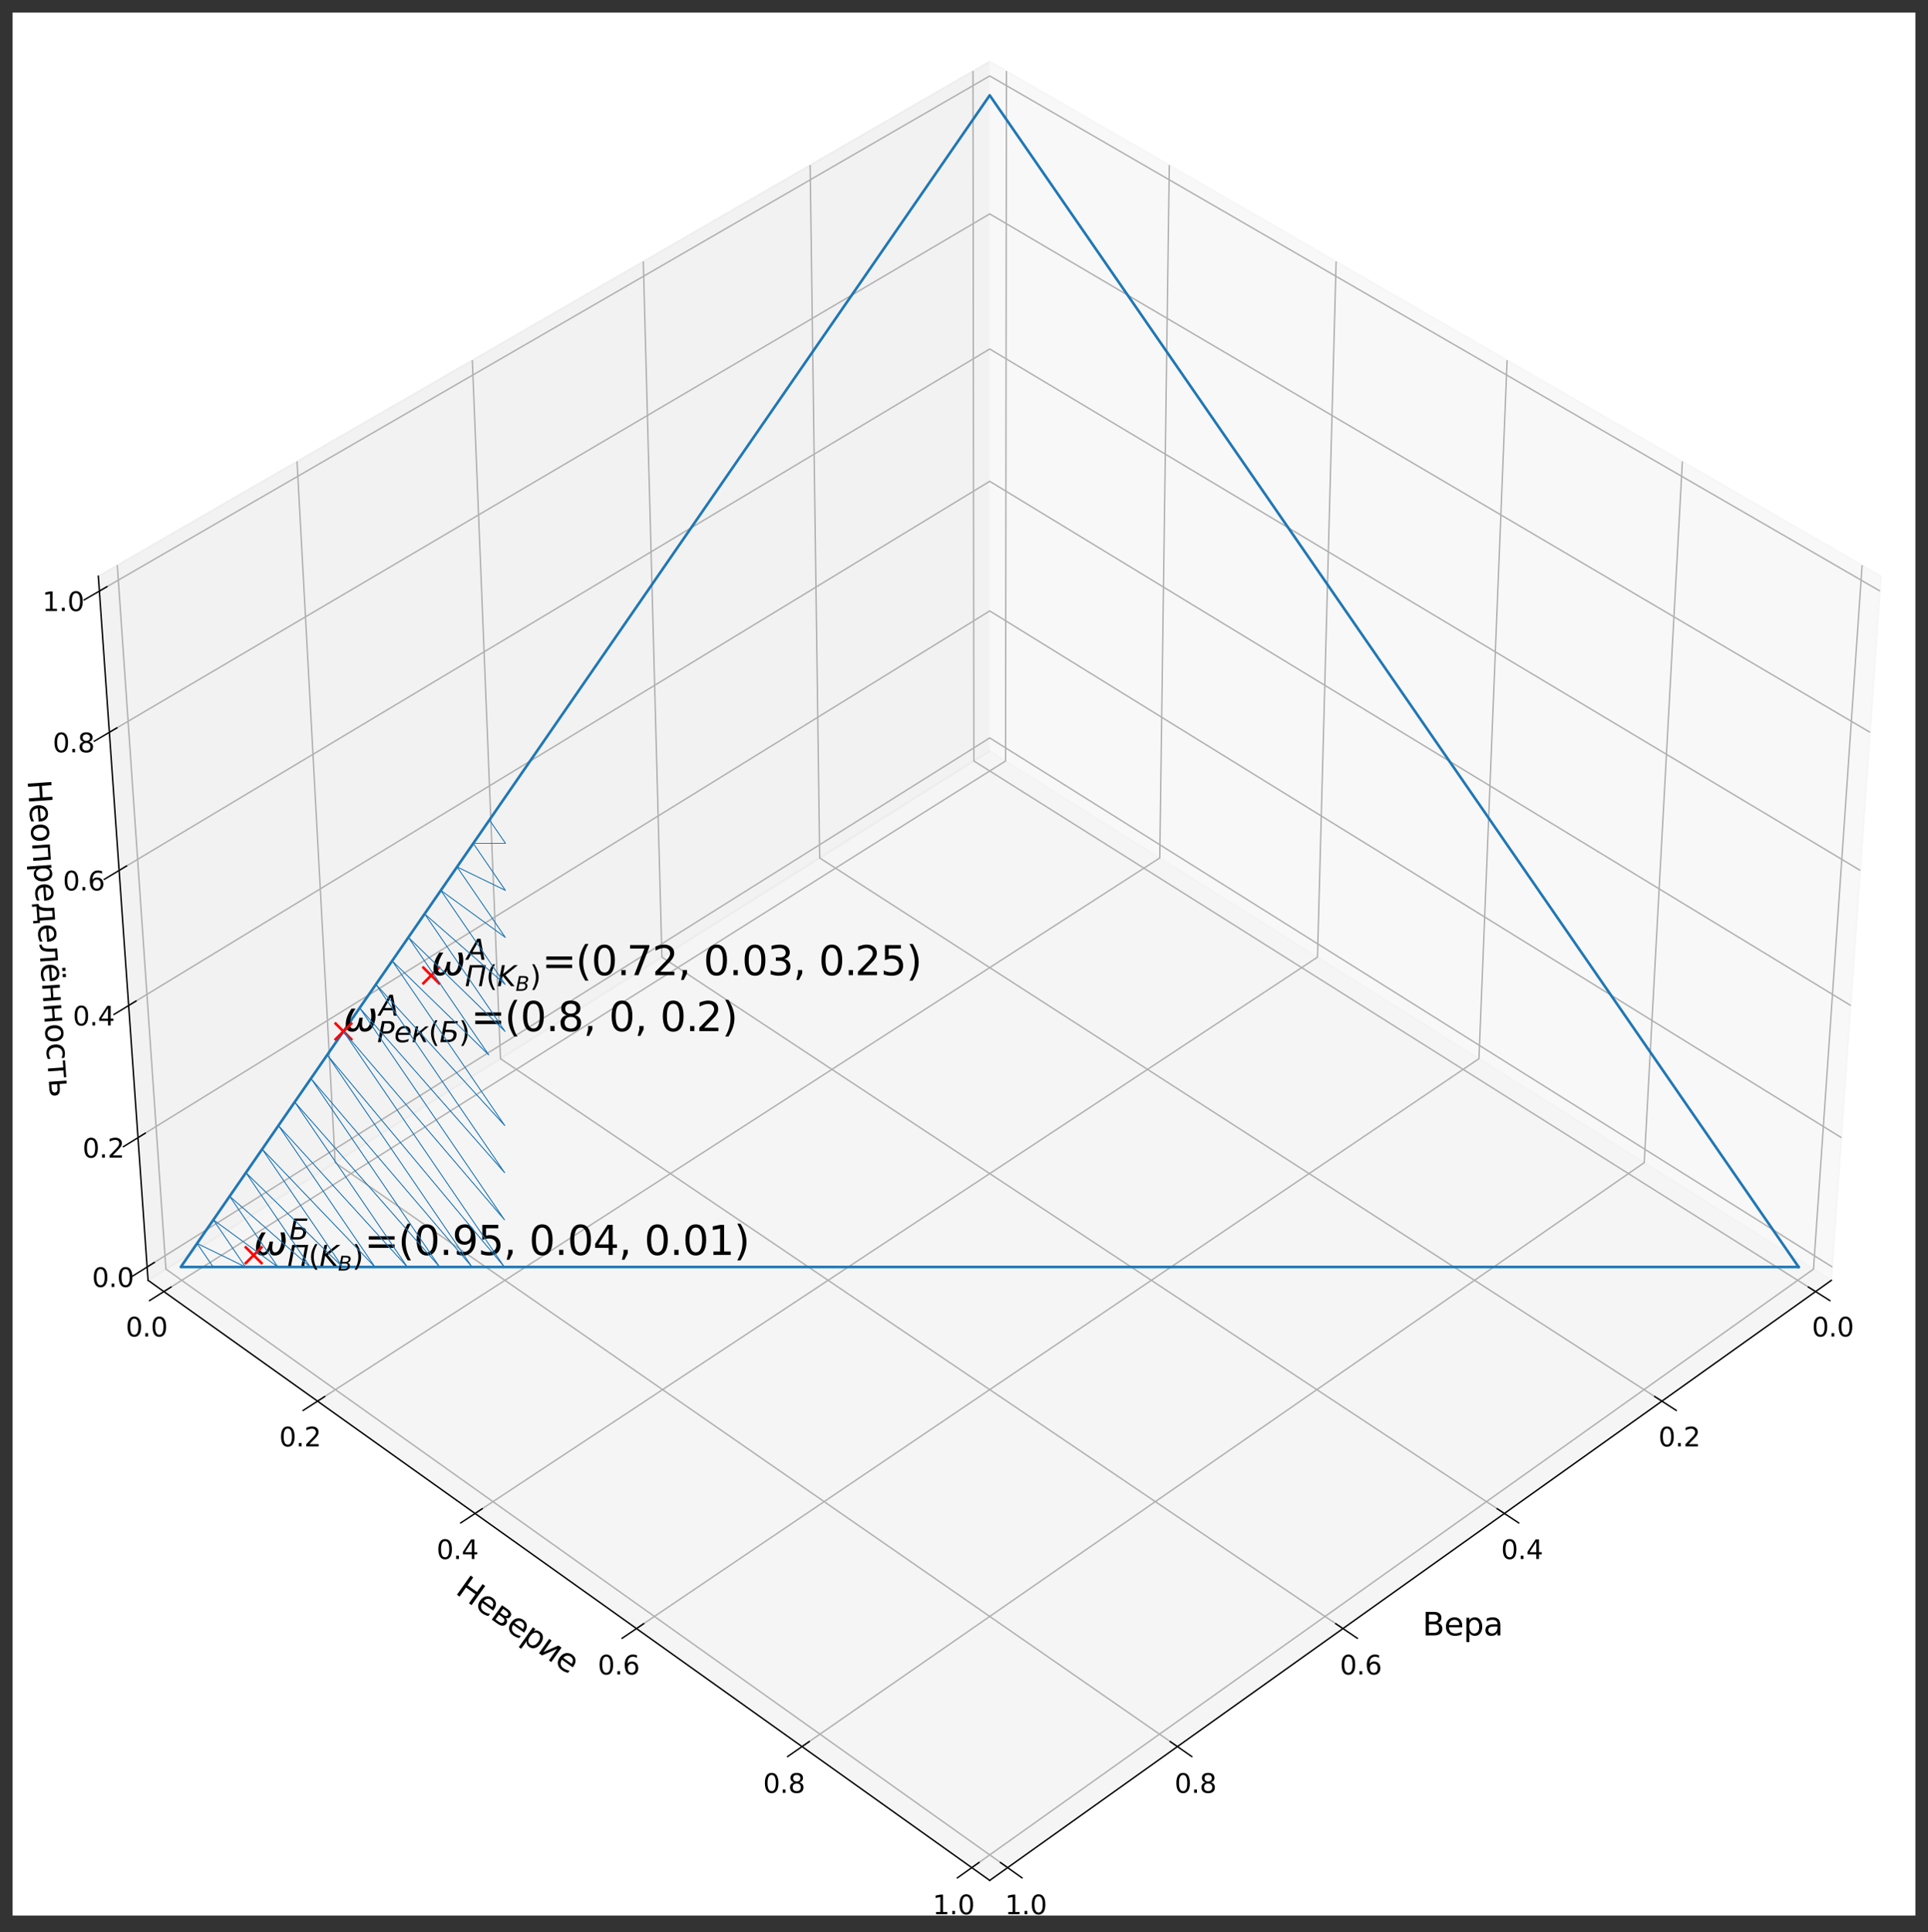 <?xml version="1.0" encoding="utf-8" standalone="no"?>
<!DOCTYPE svg PUBLIC "-//W3C//DTD SVG 1.1//EN"
  "http://www.w3.org/Graphics/SVG/1.1/DTD/svg11.dtd">
<svg xmlns:xlink="http://www.w3.org/1999/xlink" width="1101.6pt" height="1103.971pt" viewBox="0 0 1101.6 1103.971" xmlns="http://www.w3.org/2000/svg" version="1.1">
 <rect x="0" y="0" width="1101.6" height="1103.971" fill="#333333" stroke="none"/>
 <defs>
  <style type="text/css">*{stroke-linejoin: round; stroke-linecap: butt}</style>
 </defs>
 <g id="figure_1">
  <g id="patch_1">
   <path d="M 0 1103.971 
L 1101.6 1103.971 
L 1101.6 0 
L 0 0 
L 0 1103.971 
z
" style="fill: none"/>
  </g>
  <g id="patch_2">
   <path d="M 7.2 1094.4 
L 1094.4 1094.4 
L 1094.4 7.2 
L 7.2 7.2 
z
" style="fill: #ffffff"/>
  </g>
  <g id="pane3d_1">
   <g id="patch_3">
    <path d="M 565.492 429.07 
L 1046.394 731.478 
L 1074.809 329.195 
L 565.492 35.076 
" style="fill: #f2f2f2; opacity: 0.5; stroke: #f2f2f2; stroke-linejoin: miter"/>
   </g>
  </g>
  <g id="pane3d_2">
   <g id="patch_4">
    <path d="M 565.492 429.07 
L 84.59 731.478 
L 56.175 329.195 
L 565.492 35.076 
" style="fill: #e6e6e6; opacity: 0.5; stroke: #e6e6e6; stroke-linejoin: miter"/>
   </g>
  </g>
  <g id="pane3d_3">
   <g id="patch_5">
    <path d="M 565.492 429.07 
L 84.59 731.478 
L 565.492 1074.335 
L 1046.394 731.478 
" style="fill: #ececec; opacity: 0.5; stroke: #ececec; stroke-linejoin: miter"/>
   </g>
  </g>
  <g id="axis3d_1">
   <g id="line2d_1">
    <path d="M 1046.394 731.478 
L 565.492 1074.335 
" style="fill: none; stroke: #000000; stroke-width: 0.8; stroke-linecap: square"/>
   </g>
   <g id="text_1">
    <!-- Вера -->
    <g transform="translate(812.785 934.348)scale(0.18 -0.18)">
     <defs>
      <path id="DejaVuSans-412" d="M 1259 2228 
L 1259 519 
L 2272 519 
Q 2781 519 3026 730 
Q 3272 941 3272 1375 
Q 3272 1813 3026 2020 
Q 2781 2228 2272 2228 
L 1259 2228 
z
M 1259 4147 
L 1259 2741 
L 2194 2741 
Q 2656 2741 2882 2914 
Q 3109 3088 3109 3444 
Q 3109 3797 2882 3972 
Q 2656 4147 2194 4147 
L 1259 4147 
z
M 628 4666 
L 2241 4666 
Q 2963 4666 3353 4366 
Q 3744 4066 3744 3513 
Q 3744 3084 3544 2831 
Q 3344 2578 2956 2516 
Q 3422 2416 3680 2098 
Q 3938 1781 3938 1306 
Q 3938 681 3513 340 
Q 3088 0 2303 0 
L 628 0 
L 628 4666 
z
" transform="scale(0.016)"/>
      <path id="DejaVuSans-435" d="M 3597 1894 
L 3597 1613 
L 953 1613 
Q 991 1019 1311 708 
Q 1631 397 2203 397 
Q 2534 397 2845 478 
Q 3156 559 3463 722 
L 3463 178 
Q 3153 47 2828 -22 
Q 2503 -91 2169 -91 
Q 1331 -91 842 396 
Q 353 884 353 1716 
Q 353 2575 817 3079 
Q 1281 3584 2069 3584 
Q 2775 3584 3186 3129 
Q 3597 2675 3597 1894 
z
M 3022 2063 
Q 3016 2534 2758 2815 
Q 2500 3097 2075 3097 
Q 1594 3097 1305 2825 
Q 1016 2553 972 2059 
L 3022 2063 
z
" transform="scale(0.016)"/>
      <path id="DejaVuSans-440" d="M 1159 525 
L 1159 -1331 
L 581 -1331 
L 581 3500 
L 1159 3500 
L 1159 2969 
Q 1341 3281 1617 3432 
Q 1894 3584 2278 3584 
Q 2916 3584 3314 3078 
Q 3713 2572 3713 1747 
Q 3713 922 3314 415 
Q 2916 -91 2278 -91 
Q 1894 -91 1617 61 
Q 1341 213 1159 525 
z
M 3116 1747 
Q 3116 2381 2855 2742 
Q 2594 3103 2138 3103 
Q 1681 3103 1420 2742 
Q 1159 2381 1159 1747 
Q 1159 1113 1420 752 
Q 1681 391 2138 391 
Q 2594 391 2855 752 
Q 3116 1113 3116 1747 
z
" transform="scale(0.016)"/>
      <path id="DejaVuSans-430" d="M 2194 1759 
Q 1497 1759 1228 1600 
Q 959 1441 959 1056 
Q 959 750 1161 570 
Q 1363 391 1709 391 
Q 2188 391 2477 730 
Q 2766 1069 2766 1631 
L 2766 1759 
L 2194 1759 
z
M 3341 1997 
L 3341 0 
L 2766 0 
L 2766 531 
Q 2569 213 2275 61 
Q 1981 -91 1556 -91 
Q 1019 -91 701 211 
Q 384 513 384 1019 
Q 384 1609 779 1909 
Q 1175 2209 1959 2209 
L 2766 2209 
L 2766 2266 
Q 2766 2663 2505 2880 
Q 2244 3097 1772 3097 
Q 1472 3097 1187 3025 
Q 903 2953 641 2809 
L 641 3341 
Q 956 3463 1253 3523 
Q 1550 3584 1831 3584 
Q 2591 3584 2966 3190 
Q 3341 2797 3341 1997 
z
" transform="scale(0.016)"/>
     </defs>
     <use xlink:href="#DejaVuSans-412"/>
     <use xlink:href="#DejaVuSans-435" x="68.604"/>
     <use xlink:href="#DejaVuSans-440" x="130.127"/>
     <use xlink:href="#DejaVuSans-430" x="193.604"/>
    </g>
   </g>
   <g id="Line3DCollection_1">
    <path d="M 1037.367 737.913 
L 556.431 434.768 
L 555.928 40.599 
" style="fill: none; stroke: #b0b0b0; stroke-width: 0.8"/>
    <path d="M 949.546 800.524 
L 468.34 490.162 
L 462.885 94.329 
" style="fill: none; stroke: #b0b0b0; stroke-width: 0.8"/>
    <path d="M 859.557 864.682 
L 378.205 546.842 
L 367.56 149.377 
" style="fill: none; stroke: #b0b0b0; stroke-width: 0.8"/>
    <path d="M 767.317 930.445 
L 285.954 604.853 
L 269.868 205.792 
" style="fill: none; stroke: #b0b0b0; stroke-width: 0.8"/>
    <path d="M 672.741 997.872 
L 191.511 664.242 
L 169.72 263.625 
" style="fill: none; stroke: #b0b0b0; stroke-width: 0.8"/>
    <path d="M 575.739 1067.029 
L 94.798 725.058 
L 67.023 322.93 
" style="fill: none; stroke: #b0b0b0; stroke-width: 0.8"/>
   </g>
   <g id="xtick_1">
    <g id="line2d_2">
     <path d="M 1033.28 735.337 
L 1045.553 743.073 
" style="fill: none; stroke: #000000; stroke-width: 0.8; stroke-linecap: square"/>
    </g>
    <g id="text_2">
     <!-- 0.0 -->
     <g transform="translate(1035.286 763.572)scale(0.15 -0.15)">
      <defs>
       <path id="DejaVuSans-30" d="M 2034 4250 
Q 1547 4250 1301 3770 
Q 1056 3291 1056 2328 
Q 1056 1369 1301 889 
Q 1547 409 2034 409 
Q 2525 409 2770 889 
Q 3016 1369 3016 2328 
Q 3016 3291 2770 3770 
Q 2525 4250 2034 4250 
z
M 2034 4750 
Q 2819 4750 3233 4129 
Q 3647 3509 3647 2328 
Q 3647 1150 3233 529 
Q 2819 -91 2034 -91 
Q 1250 -91 836 529 
Q 422 1150 422 2328 
Q 422 3509 836 4129 
Q 1250 4750 2034 4750 
z
" transform="scale(0.016)"/>
       <path id="DejaVuSans-2e" d="M 684 794 
L 1344 794 
L 1344 0 
L 684 0 
L 684 794 
z
" transform="scale(0.016)"/>
      </defs>
      <use xlink:href="#DejaVuSans-30"/>
      <use xlink:href="#DejaVuSans-2e" x="63.623"/>
      <use xlink:href="#DejaVuSans-30" x="95.41"/>
     </g>
    </g>
   </g>
   <g id="xtick_2">
    <g id="line2d_3">
     <path d="M 945.454 797.885 
L 957.743 805.811 
" style="fill: none; stroke: #000000; stroke-width: 0.8; stroke-linecap: square"/>
    </g>
    <g id="text_3">
     <!-- 0.2 -->
     <g transform="translate(947.573 826.367)scale(0.15 -0.15)">
      <defs>
       <path id="DejaVuSans-32" d="M 1228 531 
L 3431 531 
L 3431 0 
L 469 0 
L 469 531 
Q 828 903 1448 1529 
Q 2069 2156 2228 2338 
Q 2531 2678 2651 2914 
Q 2772 3150 2772 3378 
Q 2772 3750 2511 3984 
Q 2250 4219 1831 4219 
Q 1534 4219 1204 4116 
Q 875 4013 500 3803 
L 500 4441 
Q 881 4594 1212 4672 
Q 1544 4750 1819 4750 
Q 2544 4750 2975 4387 
Q 3406 4025 3406 3419 
Q 3406 3131 3298 2873 
Q 3191 2616 2906 2266 
Q 2828 2175 2409 1742 
Q 1991 1309 1228 531 
z
" transform="scale(0.016)"/>
      </defs>
      <use xlink:href="#DejaVuSans-30"/>
      <use xlink:href="#DejaVuSans-2e" x="63.623"/>
      <use xlink:href="#DejaVuSans-32" x="95.41"/>
     </g>
    </g>
   </g>
   <g id="xtick_3">
    <g id="line2d_4">
     <path d="M 855.46 861.977 
L 867.762 870.1 
" style="fill: none; stroke: #000000; stroke-width: 0.8; stroke-linecap: square"/>
    </g>
    <g id="text_4">
     <!-- 0.4 -->
     <g transform="translate(857.693 890.712)scale(0.15 -0.15)">
      <defs>
       <path id="DejaVuSans-34" d="M 2419 4116 
L 825 1625 
L 2419 1625 
L 2419 4116 
z
M 2253 4666 
L 3047 4666 
L 3047 1625 
L 3713 1625 
L 3713 1100 
L 3047 1100 
L 3047 0 
L 2419 0 
L 2419 1100 
L 313 1100 
L 313 1709 
L 2253 4666 
z
" transform="scale(0.016)"/>
      </defs>
      <use xlink:href="#DejaVuSans-30"/>
      <use xlink:href="#DejaVuSans-2e" x="63.623"/>
      <use xlink:href="#DejaVuSans-34" x="95.41"/>
     </g>
    </g>
   </g>
   <g id="xtick_4">
    <g id="line2d_5">
     <path d="M 763.217 927.672 
L 775.529 935.999 
" style="fill: none; stroke: #000000; stroke-width: 0.8; stroke-linecap: square"/>
    </g>
    <g id="text_5">
     <!-- 0.6 -->
     <g transform="translate(765.566 956.667)scale(0.15 -0.15)">
      <defs>
       <path id="DejaVuSans-36" d="M 2113 2584 
Q 1688 2584 1439 2293 
Q 1191 2003 1191 1497 
Q 1191 994 1439 701 
Q 1688 409 2113 409 
Q 2538 409 2786 701 
Q 3034 994 3034 1497 
Q 3034 2003 2786 2293 
Q 2538 2584 2113 2584 
z
M 3366 4563 
L 3366 3988 
Q 3128 4100 2886 4159 
Q 2644 4219 2406 4219 
Q 1781 4219 1451 3797 
Q 1122 3375 1075 2522 
Q 1259 2794 1537 2939 
Q 1816 3084 2150 3084 
Q 2853 3084 3261 2657 
Q 3669 2231 3669 1497 
Q 3669 778 3244 343 
Q 2819 -91 2113 -91 
Q 1303 -91 875 529 
Q 447 1150 447 2328 
Q 447 3434 972 4092 
Q 1497 4750 2381 4750 
Q 2619 4750 2861 4703 
Q 3103 4656 3366 4563 
z
" transform="scale(0.016)"/>
      </defs>
      <use xlink:href="#DejaVuSans-30"/>
      <use xlink:href="#DejaVuSans-2e" x="63.623"/>
      <use xlink:href="#DejaVuSans-36" x="95.41"/>
     </g>
    </g>
   </g>
   <g id="xtick_5">
    <g id="line2d_6">
     <path d="M 668.639 995.028 
L 680.957 1003.568 
" style="fill: none; stroke: #000000; stroke-width: 0.8; stroke-linecap: square"/>
    </g>
    <g id="text_6">
     <!-- 0.8 -->
     <g transform="translate(671.105 1024.292)scale(0.15 -0.15)">
      <defs>
       <path id="DejaVuSans-38" d="M 2034 2216 
Q 1584 2216 1326 1975 
Q 1069 1734 1069 1313 
Q 1069 891 1326 650 
Q 1584 409 2034 409 
Q 2484 409 2743 651 
Q 3003 894 3003 1313 
Q 3003 1734 2745 1975 
Q 2488 2216 2034 2216 
z
M 1403 2484 
Q 997 2584 770 2862 
Q 544 3141 544 3541 
Q 544 4100 942 4425 
Q 1341 4750 2034 4750 
Q 2731 4750 3128 4425 
Q 3525 4100 3525 3541 
Q 3525 3141 3298 2862 
Q 3072 2584 2669 2484 
Q 3125 2378 3379 2068 
Q 3634 1759 3634 1313 
Q 3634 634 3220 271 
Q 2806 -91 2034 -91 
Q 1263 -91 848 271 
Q 434 634 434 1313 
Q 434 1759 690 2068 
Q 947 2378 1403 2484 
z
M 1172 3481 
Q 1172 3119 1398 2916 
Q 1625 2713 2034 2713 
Q 2441 2713 2670 2916 
Q 2900 3119 2900 3481 
Q 2900 3844 2670 4047 
Q 2441 4250 2034 4250 
Q 1625 4250 1398 4047 
Q 1172 3844 1172 3481 
z
" transform="scale(0.016)"/>
      </defs>
      <use xlink:href="#DejaVuSans-30"/>
      <use xlink:href="#DejaVuSans-2e" x="63.623"/>
      <use xlink:href="#DejaVuSans-38" x="95.41"/>
     </g>
    </g>
   </g>
   <g id="xtick_6">
    <g id="line2d_7">
     <path d="M 571.637 1064.112 
L 583.957 1072.872 
" style="fill: none; stroke: #000000; stroke-width: 0.8; stroke-linecap: square"/>
    </g>
    <g id="text_7">
     <!-- 1.0 -->
     <g transform="translate(574.221 1093.652)scale(0.15 -0.15)">
      <defs>
       <path id="DejaVuSans-31" d="M 794 531 
L 1825 531 
L 1825 4091 
L 703 3866 
L 703 4441 
L 1819 4666 
L 2450 4666 
L 2450 531 
L 3481 531 
L 3481 0 
L 794 0 
L 794 531 
z
" transform="scale(0.016)"/>
      </defs>
      <use xlink:href="#DejaVuSans-31"/>
      <use xlink:href="#DejaVuSans-2e" x="63.623"/>
      <use xlink:href="#DejaVuSans-30" x="95.41"/>
     </g>
    </g>
   </g>
  </g>
  <g id="axis3d_2">
   <g id="line2d_8">
    <path d="M 84.59 731.478 
L 565.492 1074.335 
" style="fill: none; stroke: #000000; stroke-width: 0.8; stroke-linecap: square"/>
   </g>
   <g id="text_8">
    <!-- Неверие -->
    <g transform="translate(259.601 910.061)rotate(-324.513)scale(0.18 -0.18)">
     <defs>
      <path id="DejaVuSans-41d" d="M 628 4666 
L 1259 4666 
L 1259 2753 
L 3553 2753 
L 3553 4666 
L 4184 4666 
L 4184 0 
L 3553 0 
L 3553 2222 
L 1259 2222 
L 1259 0 
L 628 0 
L 628 4666 
z
" transform="scale(0.016)"/>
      <path id="DejaVuSans-432" d="M 1156 1613 
L 1156 459 
L 1975 459 
Q 2369 459 2575 607 
Q 2781 756 2781 1038 
Q 2781 1319 2575 1466 
Q 2369 1613 1975 1613 
L 1156 1613 
z
M 1156 3041 
L 1156 2072 
L 1913 2072 
Q 2238 2072 2444 2201 
Q 2650 2331 2650 2563 
Q 2650 2794 2444 2917 
Q 2238 3041 1913 3041 
L 1156 3041 
z
M 581 3500 
L 1950 3500 
Q 2566 3500 2897 3275 
Q 3228 3050 3228 2634 
Q 3228 2313 3059 2123 
Q 2891 1934 2559 1888 
Q 2956 1813 3175 1575 
Q 3394 1338 3394 981 
Q 3394 513 3033 256 
Q 2672 0 2003 0 
L 581 0 
L 581 3500 
z
" transform="scale(0.016)"/>
      <path id="DejaVuSans-438" d="M 3578 3500 
L 3578 0 
L 3006 0 
L 3006 2809 
L 1319 0 
L 581 0 
L 581 3500 
L 1153 3500 
L 1153 697 
L 2838 3500 
L 3578 3500 
z
" transform="scale(0.016)"/>
     </defs>
     <use xlink:href="#DejaVuSans-41d"/>
     <use xlink:href="#DejaVuSans-435" x="75.195"/>
     <use xlink:href="#DejaVuSans-432" x="136.719"/>
     <use xlink:href="#DejaVuSans-435" x="195.654"/>
     <use xlink:href="#DejaVuSans-440" x="257.178"/>
     <use xlink:href="#DejaVuSans-438" x="320.654"/>
     <use xlink:href="#DejaVuSans-435" x="385.645"/>
    </g>
   </g>
   <g id="Line3DCollection_2">
    <path d="M 575.056 40.599 
L 574.553 434.768 
L 93.616 737.913 
" style="fill: none; stroke: #b0b0b0; stroke-width: 0.8"/>
    <path d="M 668.099 94.329 
L 662.644 490.162 
L 181.437 800.524 
" style="fill: none; stroke: #b0b0b0; stroke-width: 0.8"/>
    <path d="M 763.424 149.377 
L 752.779 546.842 
L 271.427 864.682 
" style="fill: none; stroke: #b0b0b0; stroke-width: 0.8"/>
    <path d="M 861.116 205.792 
L 845.03 604.853 
L 363.667 930.445 
" style="fill: none; stroke: #b0b0b0; stroke-width: 0.8"/>
    <path d="M 961.263 263.625 
L 939.473 664.242 
L 458.243 997.872 
" style="fill: none; stroke: #b0b0b0; stroke-width: 0.8"/>
    <path d="M 1063.961 322.93 
L 1036.186 725.058 
L 555.244 1067.029 
" style="fill: none; stroke: #b0b0b0; stroke-width: 0.8"/>
   </g>
   <g id="xtick_7">
    <g id="line2d_9">
     <path d="M 97.703 735.337 
L 85.43 743.073 
" style="fill: none; stroke: #000000; stroke-width: 0.8; stroke-linecap: square"/>
    </g>
    <g id="text_9">
     <!-- 0.0 -->
     <g transform="translate(71.843 763.572)scale(0.15 -0.15)">
      <use xlink:href="#DejaVuSans-30"/>
      <use xlink:href="#DejaVuSans-2e" x="63.623"/>
      <use xlink:href="#DejaVuSans-30" x="95.41"/>
     </g>
    </g>
   </g>
   <g id="xtick_8">
    <g id="line2d_10">
     <path d="M 185.529 797.885 
L 173.241 805.811 
" style="fill: none; stroke: #000000; stroke-width: 0.8; stroke-linecap: square"/>
    </g>
    <g id="text_10">
     <!-- 0.2 -->
     <g transform="translate(159.556 826.367)scale(0.15 -0.15)">
      <use xlink:href="#DejaVuSans-30"/>
      <use xlink:href="#DejaVuSans-2e" x="63.623"/>
      <use xlink:href="#DejaVuSans-32" x="95.41"/>
     </g>
    </g>
   </g>
   <g id="xtick_9">
    <g id="line2d_11">
     <path d="M 275.524 861.977 
L 263.222 870.1 
" style="fill: none; stroke: #000000; stroke-width: 0.8; stroke-linecap: square"/>
    </g>
    <g id="text_11">
     <!-- 0.4 -->
     <g transform="translate(249.436 890.712)scale(0.15 -0.15)">
      <use xlink:href="#DejaVuSans-30"/>
      <use xlink:href="#DejaVuSans-2e" x="63.623"/>
      <use xlink:href="#DejaVuSans-34" x="95.41"/>
     </g>
    </g>
   </g>
   <g id="xtick_10">
    <g id="line2d_12">
     <path d="M 367.767 927.672 
L 355.455 935.999 
" style="fill: none; stroke: #000000; stroke-width: 0.8; stroke-linecap: square"/>
    </g>
    <g id="text_12">
     <!-- 0.6 -->
     <g transform="translate(341.563 956.667)scale(0.15 -0.15)">
      <use xlink:href="#DejaVuSans-30"/>
      <use xlink:href="#DejaVuSans-2e" x="63.623"/>
      <use xlink:href="#DejaVuSans-36" x="95.41"/>
     </g>
    </g>
   </g>
   <g id="xtick_11">
    <g id="line2d_13">
     <path d="M 462.344 995.028 
L 450.027 1003.568 
" style="fill: none; stroke: #000000; stroke-width: 0.8; stroke-linecap: square"/>
    </g>
    <g id="text_13">
     <!-- 0.8 -->
     <g transform="translate(436.024 1024.292)scale(0.15 -0.15)">
      <use xlink:href="#DejaVuSans-30"/>
      <use xlink:href="#DejaVuSans-2e" x="63.623"/>
      <use xlink:href="#DejaVuSans-38" x="95.41"/>
     </g>
    </g>
   </g>
   <g id="xtick_12">
    <g id="line2d_14">
     <path d="M 559.347 1064.112 
L 547.027 1072.872 
" style="fill: none; stroke: #000000; stroke-width: 0.8; stroke-linecap: square"/>
    </g>
    <g id="text_14">
     <!-- 1.0 -->
     <g transform="translate(532.908 1093.652)scale(0.15 -0.15)">
      <use xlink:href="#DejaVuSans-31"/>
      <use xlink:href="#DejaVuSans-2e" x="63.623"/>
      <use xlink:href="#DejaVuSans-30" x="95.41"/>
     </g>
    </g>
   </g>
  </g>
  <g id="axis3d_3">
   <g id="line2d_15">
    <path d="M 84.59 731.478 
L 56.175 329.195 
" style="fill: none; stroke: #000000; stroke-width: 0.8; stroke-linecap: square"/>
   </g>
   <g id="text_15">
    <!-- Неопределённость -->
    <g transform="translate(15.758 445.914)rotate(-274.04)scale(0.18 -0.18)">
     <defs>
      <path id="DejaVuSans-43e" d="M 1959 3097 
Q 1497 3097 1228 2736 
Q 959 2375 959 1747 
Q 959 1119 1226 758 
Q 1494 397 1959 397 
Q 2419 397 2687 759 
Q 2956 1122 2956 1747 
Q 2956 2369 2687 2733 
Q 2419 3097 1959 3097 
z
M 1959 3584 
Q 2709 3584 3137 3096 
Q 3566 2609 3566 1747 
Q 3566 888 3137 398 
Q 2709 -91 1959 -91 
Q 1206 -91 779 398 
Q 353 888 353 1747 
Q 353 2609 779 3096 
Q 1206 3584 1959 3584 
z
" transform="scale(0.016)"/>
      <path id="DejaVuSans-43f" d="M 3603 3500 
L 3603 0 
L 3025 0 
L 3025 3041 
L 1159 3041 
L 1159 0 
L 581 0 
L 581 3500 
L 3603 3500 
z
" transform="scale(0.016)"/>
      <path id="DejaVuSans-434" d="M 1384 459 
L 3053 459 
L 3053 3041 
L 1844 3041 
L 1844 2603 
Q 1844 1316 1475 628 
L 1384 459 
z
M 550 459 
Q 834 584 959 850 
Q 1266 1509 1266 2838 
L 1266 3500 
L 3631 3500 
L 3631 459 
L 4091 459 
L 4091 -884 
L 3631 -884 
L 3631 0 
L 794 0 
L 794 -884 
L 334 -884 
L 334 459 
L 550 459 
z
" transform="scale(0.016)"/>
      <path id="DejaVuSans-43b" d="M 238 0 
L 238 478 
Q 806 566 981 959 
Q 1194 1513 1194 2928 
L 1194 3500 
L 3559 3500 
L 3559 0 
L 2984 0 
L 2984 3041 
L 1769 3041 
L 1769 2694 
Q 1769 1344 1494 738 
Q 1200 91 238 0 
z
" transform="scale(0.016)"/>
      <path id="DejaVuSans-451" d="M 3597 1894 
L 3597 1613 
L 953 1613 
Q 991 1019 1311 708 
Q 1631 397 2203 397 
Q 2534 397 2845 478 
Q 3156 559 3463 722 
L 3463 178 
Q 3153 47 2828 -22 
Q 2503 -91 2169 -91 
Q 1331 -91 842 396 
Q 353 884 353 1716 
Q 353 2575 817 3079 
Q 1281 3584 2069 3584 
Q 2775 3584 3186 3129 
Q 3597 2675 3597 1894 
z
M 3022 2063 
Q 3016 2534 2758 2815 
Q 2500 3097 2075 3097 
Q 1594 3097 1305 2825 
Q 1016 2553 972 2059 
L 3022 2063 
z
M 2363 4850 
L 2997 4850 
L 2997 4219 
L 2363 4219 
L 2363 4850 
z
M 1141 4850 
L 1775 4850 
L 1775 4219 
L 1141 4219 
L 1141 4850 
z
" transform="scale(0.016)"/>
      <path id="DejaVuSans-43d" d="M 581 3500 
L 1159 3500 
L 1159 2072 
L 3025 2072 
L 3025 3500 
L 3603 3500 
L 3603 0 
L 3025 0 
L 3025 1613 
L 1159 1613 
L 1159 0 
L 581 0 
L 581 3500 
z
" transform="scale(0.016)"/>
      <path id="DejaVuSans-441" d="M 3122 3366 
L 3122 2828 
Q 2878 2963 2633 3030 
Q 2388 3097 2138 3097 
Q 1578 3097 1268 2742 
Q 959 2388 959 1747 
Q 959 1106 1268 751 
Q 1578 397 2138 397 
Q 2388 397 2633 464 
Q 2878 531 3122 666 
L 3122 134 
Q 2881 22 2623 -34 
Q 2366 -91 2075 -91 
Q 1284 -91 818 406 
Q 353 903 353 1747 
Q 353 2603 823 3093 
Q 1294 3584 2113 3584 
Q 2378 3584 2631 3529 
Q 2884 3475 3122 3366 
z
" transform="scale(0.016)"/>
      <path id="DejaVuSans-442" d="M 188 3500 
L 3541 3500 
L 3541 3041 
L 2147 3041 
L 2147 0 
L 1581 0 
L 1581 3041 
L 188 3041 
L 188 3500 
z
" transform="scale(0.016)"/>
      <path id="DejaVuSans-44c" d="M 2781 1038 
Q 2781 1319 2576 1466 
Q 2372 1613 1978 1613 
L 1159 1613 
L 1159 459 
L 1978 459 
Q 2372 459 2576 607 
Q 2781 756 2781 1038 
z
M 581 3500 
L 1159 3500 
L 1159 2072 
L 2003 2072 
Q 2672 2072 3033 1817 
Q 3394 1563 3394 1038 
Q 3394 513 3033 256 
Q 2672 0 2003 0 
L 581 0 
L 581 3500 
z
" transform="scale(0.016)"/>
     </defs>
     <use xlink:href="#DejaVuSans-41d"/>
     <use xlink:href="#DejaVuSans-435" x="75.195"/>
     <use xlink:href="#DejaVuSans-43e" x="136.719"/>
     <use xlink:href="#DejaVuSans-43f" x="197.9"/>
     <use xlink:href="#DejaVuSans-440" x="263.281"/>
     <use xlink:href="#DejaVuSans-435" x="326.758"/>
     <use xlink:href="#DejaVuSans-434" x="388.281"/>
     <use xlink:href="#DejaVuSans-435" x="457.422"/>
     <use xlink:href="#DejaVuSans-43b" x="518.945"/>
     <use xlink:href="#DejaVuSans-451" x="582.861"/>
     <use xlink:href="#DejaVuSans-43d" x="644.385"/>
     <use xlink:href="#DejaVuSans-43d" x="709.766"/>
     <use xlink:href="#DejaVuSans-43e" x="775.146"/>
     <use xlink:href="#DejaVuSans-441" x="836.328"/>
     <use xlink:href="#DejaVuSans-442" x="891.309"/>
     <use xlink:href="#DejaVuSans-44c" x="949.561"/>
    </g>
   </g>
   <g id="Line3DCollection_3">
    <path d="M 84.053 723.872 
L 565.492 421.596 
L 1046.931 723.872 
" style="fill: none; stroke: #b0b0b0; stroke-width: 0.8"/>
    <path d="M 78.834 649.988 
L 565.492 349.037 
L 1052.15 649.988 
" style="fill: none; stroke: #b0b0b0; stroke-width: 0.8"/>
    <path d="M 73.501 574.484 
L 565.492 274.985 
L 1057.483 574.484 
" style="fill: none; stroke: #b0b0b0; stroke-width: 0.8"/>
    <path d="M 68.049 497.307 
L 565.492 199.391 
L 1062.934 497.307 
" style="fill: none; stroke: #b0b0b0; stroke-width: 0.8"/>
    <path d="M 62.476 418.401 
L 565.492 122.207 
L 1068.508 418.401 
" style="fill: none; stroke: #b0b0b0; stroke-width: 0.8"/>
    <path d="M 56.776 337.706 
L 565.492 43.383 
L 1074.208 337.706 
" style="fill: none; stroke: #b0b0b0; stroke-width: 0.8"/>
   </g>
   <g id="xtick_13">
    <g id="line2d_16">
     <path d="M 88.144 721.304 
L 75.858 729.017 
" style="fill: none; stroke: #000000; stroke-width: 0.8; stroke-linecap: square"/>
    </g>
    <g id="text_16">
     <!-- 0.0 -->
     <g transform="translate(52.57 735.27)scale(0.15 -0.15)">
      <use xlink:href="#DejaVuSans-30"/>
      <use xlink:href="#DejaVuSans-2e" x="63.623"/>
      <use xlink:href="#DejaVuSans-30" x="95.41"/>
     </g>
    </g>
   </g>
   <g id="xtick_14">
    <g id="line2d_17">
     <path d="M 82.972 647.429 
L 70.545 655.114 
" style="fill: none; stroke: #000000; stroke-width: 0.8; stroke-linecap: square"/>
    </g>
    <g id="text_17">
     <!-- 0.2 -->
     <g transform="translate(47.14 661.385)scale(0.15 -0.15)">
      <use xlink:href="#DejaVuSans-30"/>
      <use xlink:href="#DejaVuSans-2e" x="63.623"/>
      <use xlink:href="#DejaVuSans-32" x="95.41"/>
     </g>
    </g>
   </g>
   <g id="xtick_15">
    <g id="line2d_18">
     <path d="M 77.687 571.936 
L 65.116 579.589 
" style="fill: none; stroke: #000000; stroke-width: 0.8; stroke-linecap: square"/>
    </g>
    <g id="text_18">
     <!-- 0.4 -->
     <g transform="translate(41.59 585.882)scale(0.15 -0.15)">
      <use xlink:href="#DejaVuSans-30"/>
      <use xlink:href="#DejaVuSans-2e" x="63.623"/>
      <use xlink:href="#DejaVuSans-34" x="95.41"/>
     </g>
    </g>
   </g>
   <g id="xtick_16">
    <g id="line2d_19">
     <path d="M 72.285 494.77 
L 59.565 502.388 
" style="fill: none; stroke: #000000; stroke-width: 0.8; stroke-linecap: square"/>
    </g>
    <g id="text_19">
     <!-- 0.6 -->
     <g transform="translate(35.917 508.705)scale(0.15 -0.15)">
      <use xlink:href="#DejaVuSans-30"/>
      <use xlink:href="#DejaVuSans-2e" x="63.623"/>
      <use xlink:href="#DejaVuSans-36" x="95.41"/>
     </g>
    </g>
   </g>
   <g id="xtick_17">
    <g id="line2d_20">
     <path d="M 66.762 415.877 
L 53.891 423.456 
" style="fill: none; stroke: #000000; stroke-width: 0.8; stroke-linecap: square"/>
    </g>
    <g id="text_20">
     <!-- 0.8 -->
     <g transform="translate(30.117 429.798)scale(0.15 -0.15)">
      <use xlink:href="#DejaVuSans-30"/>
      <use xlink:href="#DejaVuSans-2e" x="63.623"/>
      <use xlink:href="#DejaVuSans-38" x="95.41"/>
     </g>
    </g>
   </g>
   <g id="xtick_18">
    <g id="line2d_21">
     <path d="M 61.113 335.196 
L 48.088 342.733 
" style="fill: none; stroke: #000000; stroke-width: 0.8; stroke-linecap: square"/>
    </g>
    <g id="text_21">
     <!-- 1.0 -->
     <g transform="translate(24.186 349.103)scale(0.15 -0.15)">
      <use xlink:href="#DejaVuSans-31"/>
      <use xlink:href="#DejaVuSans-2e" x="63.623"/>
      <use xlink:href="#DejaVuSans-30" x="95.41"/>
     </g>
    </g>
   </g>
  </g>
  <g id="axes_1">
   <g id="line2d_22">
    <path d="M 1027.673 723.872 
L 565.492 54.451 
L 565.492 54.451 
L 103.31 723.872 
L 103.31 723.872 
L 1027.673 723.872 
" clip-path="url(#p4e7660e423)" style="fill: none; stroke: #1f77b4; stroke-width: 1.5; stroke-linecap: square"/>
   </g>
   <g id="Path3DCollection_1">
    <defs>
     <path id="m61cfef9a51" d="M -5 5 
L 5 -5 
M -5 -5 
L 5 5 
" style="stroke: #ff0000; stroke-width: 1.5"/>
    </defs>
    <g clip-path="url(#p4e7660e423)">
     <use xlink:href="#m61cfef9a51" x="246.371" y="557.299" style="fill: #ff0000; stroke: #ff0000; stroke-width: 1.5"/>
    </g>
   </g>
   <g id="text_22">
    <!-- $\omega_{П(K_В)}^A$=(0.72, 0.03, 0.25) -->
    <g transform="translate(246.371 557.299)scale(0.23 -0.23)">
     <defs>
      <path id="DejaVuSans-Oblique-3c9" d="M 1369 -91 
Q 72 -91 434 1766 
Q 575 2500 1256 3500 
L 1875 3500 
Q 1231 2500 1088 1750 
Q 819 397 1519 397 
Q 2166 397 2478 2078 
L 3009 2078 
Q 2669 388 3316 397 
Q 4013 403 4275 1750 
Q 4419 2500 4169 3500 
L 4788 3500 
Q 5075 2500 4934 1766 
Q 4578 -94 3278 -91 
Q 2428 -88 2503 844 
Q 2194 -91 1369 -91 
z
" transform="scale(0.016)"/>
      <path id="DejaVuSans-Oblique-41" d="M 2356 4666 
L 3072 4666 
L 3938 0 
L 3278 0 
L 3084 1197 
L 984 1197 
L 325 0 
L -341 0 
L 2356 4666 
z
M 2584 4044 
L 1275 1722 
L 2988 1722 
L 2584 4044 
z
" transform="scale(0.016)"/>
      <path id="DejaVuSans-Oblique-41f" d="M 4638 4666 
L 3731 0 
L 3100 0 
L 3903 4134 
L 1609 4134 
L 806 0 
L 175 0 
L 1081 4666 
L 4638 4666 
z
" transform="scale(0.016)"/>
      <path id="DejaVuSans-28" d="M 1984 4856 
Q 1566 4138 1362 3434 
Q 1159 2731 1159 2009 
Q 1159 1288 1364 580 
Q 1569 -128 1984 -844 
L 1484 -844 
Q 1016 -109 783 600 
Q 550 1309 550 2009 
Q 550 2706 781 3412 
Q 1013 4119 1484 4856 
L 1984 4856 
z
" transform="scale(0.016)"/>
      <path id="DejaVuSans-Oblique-4b" d="M 1081 4666 
L 1716 4666 
L 1331 2700 
L 3781 4666 
L 4622 4666 
L 1850 2438 
L 3878 0 
L 3109 0 
L 1247 2272 
L 806 0 
L 172 0 
L 1081 4666 
z
" transform="scale(0.016)"/>
      <path id="DejaVuSans-Oblique-412" d="M 1081 4666 
L 2694 4666 
Q 3350 4666 3675 4422 
Q 4000 4178 4000 3688 
Q 4000 3238 3720 2911 
Q 3441 2584 2988 2516 
Q 3375 2428 3569 2181 
Q 3763 1934 3763 1522 
Q 3763 819 3242 409 
Q 2722 0 1819 0 
L 172 0 
L 1081 4666 
z
M 1234 2228 
L 903 519 
L 1919 519 
Q 2491 519 2800 781 
Q 3109 1044 3109 1522 
Q 3109 1891 2904 2059 
Q 2700 2228 2247 2228 
L 1234 2228 
z
M 1606 4147 
L 1331 2741 
L 2272 2741 
Q 2775 2741 3058 2959 
Q 3341 3178 3341 3566 
Q 3341 3869 3150 4008 
Q 2959 4147 2541 4147 
L 1606 4147 
z
" transform="scale(0.016)"/>
      <path id="DejaVuSans-29" d="M 513 4856 
L 1013 4856 
Q 1481 4119 1714 3412 
Q 1947 2706 1947 2009 
Q 1947 1309 1714 600 
Q 1481 -109 1013 -844 
L 513 -844 
Q 928 -128 1133 580 
Q 1338 1288 1338 2009 
Q 1338 2731 1133 3434 
Q 928 4138 513 4856 
z
" transform="scale(0.016)"/>
      <path id="DejaVuSans-3d" d="M 678 2906 
L 4684 2906 
L 4684 2381 
L 678 2381 
L 678 2906 
z
M 678 1631 
L 4684 1631 
L 4684 1100 
L 678 1100 
L 678 1631 
z
" transform="scale(0.016)"/>
      <path id="DejaVuSans-37" d="M 525 4666 
L 3525 4666 
L 3525 4397 
L 1831 0 
L 1172 0 
L 2766 4134 
L 525 4134 
L 525 4666 
z
" transform="scale(0.016)"/>
      <path id="DejaVuSans-2c" d="M 750 794 
L 1409 794 
L 1409 256 
L 897 -744 
L 494 -744 
L 750 256 
L 750 794 
z
" transform="scale(0.016)"/>
      <path id="DejaVuSans-20" transform="scale(0.016)"/>
      <path id="DejaVuSans-33" d="M 2597 2516 
Q 3050 2419 3304 2112 
Q 3559 1806 3559 1356 
Q 3559 666 3084 287 
Q 2609 -91 1734 -91 
Q 1441 -91 1130 -33 
Q 819 25 488 141 
L 488 750 
Q 750 597 1062 519 
Q 1375 441 1716 441 
Q 2309 441 2620 675 
Q 2931 909 2931 1356 
Q 2931 1769 2642 2001 
Q 2353 2234 1838 2234 
L 1294 2234 
L 1294 2753 
L 1863 2753 
Q 2328 2753 2575 2939 
Q 2822 3125 2822 3475 
Q 2822 3834 2567 4026 
Q 2313 4219 1838 4219 
Q 1578 4219 1281 4162 
Q 984 4106 628 3988 
L 628 4550 
Q 988 4650 1302 4700 
Q 1616 4750 1894 4750 
Q 2613 4750 3031 4423 
Q 3450 4097 3450 3541 
Q 3450 3153 3228 2886 
Q 3006 2619 2597 2516 
z
" transform="scale(0.016)"/>
      <path id="DejaVuSans-35" d="M 691 4666 
L 3169 4666 
L 3169 4134 
L 1269 4134 
L 1269 2991 
Q 1406 3038 1543 3061 
Q 1681 3084 1819 3084 
Q 2600 3084 3056 2656 
Q 3513 2228 3513 1497 
Q 3513 744 3044 326 
Q 2575 -91 1722 -91 
Q 1428 -91 1123 -41 
Q 819 9 494 109 
L 494 744 
Q 775 591 1075 516 
Q 1375 441 1709 441 
Q 2250 441 2565 725 
Q 2881 1009 2881 1497 
Q 2881 1984 2565 2268 
Q 2250 2553 1709 2553 
Q 1456 2553 1204 2497 
Q 953 2441 691 2322 
L 691 4666 
z
" transform="scale(0.016)"/>
     </defs>
     <use xlink:href="#DejaVuSans-Oblique-3c9" transform="translate(0 0.684)"/>
     <use xlink:href="#DejaVuSans-Oblique-41" transform="translate(88.206 38.966)scale(0.7)"/>
     <use xlink:href="#DejaVuSans-Oblique-41f" transform="translate(83.74 -26.659)scale(0.7)"/>
     <use xlink:href="#DejaVuSans-28" transform="translate(136.377 -26.659)scale(0.7)"/>
     <use xlink:href="#DejaVuSans-Oblique-4b" transform="translate(163.687 -26.659)scale(0.7)"/>
     <use xlink:href="#DejaVuSans-Oblique-412" transform="translate(209.59 -38.144)scale(0.49)"/>
     <use xlink:href="#DejaVuSans-29" transform="translate(245.12 -26.659)scale(0.7)"/>
     <use xlink:href="#DejaVuSans-3d" transform="translate(275.164 0.684)"/>
     <use xlink:href="#DejaVuSans-28" transform="translate(358.953 0.684)"/>
     <use xlink:href="#DejaVuSans-30" transform="translate(397.966 0.684)"/>
     <use xlink:href="#DejaVuSans-2e" transform="translate(461.589 0.684)"/>
     <use xlink:href="#DejaVuSans-37" transform="translate(485.626 0.684)"/>
     <use xlink:href="#DejaVuSans-32" transform="translate(549.25 0.684)"/>
     <use xlink:href="#DejaVuSans-2c" transform="translate(612.873 0.684)"/>
     <use xlink:href="#DejaVuSans-20" transform="translate(644.66 0.684)"/>
     <use xlink:href="#DejaVuSans-30" transform="translate(676.447 0.684)"/>
     <use xlink:href="#DejaVuSans-2e" transform="translate(740.07 0.684)"/>
     <use xlink:href="#DejaVuSans-30" transform="translate(771.857 0.684)"/>
     <use xlink:href="#DejaVuSans-33" transform="translate(835.48 0.684)"/>
     <use xlink:href="#DejaVuSans-2c" transform="translate(899.103 0.684)"/>
     <use xlink:href="#DejaVuSans-20" transform="translate(930.89 0.684)"/>
     <use xlink:href="#DejaVuSans-30" transform="translate(962.677 0.684)"/>
     <use xlink:href="#DejaVuSans-2e" transform="translate(1026.3 0.684)"/>
     <use xlink:href="#DejaVuSans-32" transform="translate(1052.587 0.684)"/>
     <use xlink:href="#DejaVuSans-35" transform="translate(1116.21 0.684)"/>
     <use xlink:href="#DejaVuSans-29" transform="translate(1179.833 0.684)"/>
    </g>
   </g>
   <g id="text_23">
    <!-- $\omega_{П(K_В)}^Б$=(0.95, 0.04, 0.01) -->
    <g transform="translate(144.935 717.134)scale(0.23 -0.23)">
     <defs>
      <path id="DejaVuSans-Oblique-411" d="M 3109 1606 
Q 3109 2228 2250 2228 
L 1238 2228 
L 906 519 
L 1919 519 
Q 2919 519 3084 1372 
Q 3109 1497 3109 1606 
z
M 4063 4666 
L 3963 4147 
L 1613 4147 
L 1341 2747 
L 2384 2747 
Q 3169 2747 3525 2406 
Q 3788 2159 3788 1725 
Q 3788 1563 3750 1372 
Q 3616 681 3125 340 
Q 2634 0 1850 0 
L 175 0 
L 1081 4666 
L 4063 4666 
z
" transform="scale(0.016)"/>
      <path id="DejaVuSans-39" d="M 703 97 
L 703 672 
Q 941 559 1184 500 
Q 1428 441 1663 441 
Q 2288 441 2617 861 
Q 2947 1281 2994 2138 
Q 2813 1869 2534 1725 
Q 2256 1581 1919 1581 
Q 1219 1581 811 2004 
Q 403 2428 403 3163 
Q 403 3881 828 4315 
Q 1253 4750 1959 4750 
Q 2769 4750 3195 4129 
Q 3622 3509 3622 2328 
Q 3622 1225 3098 567 
Q 2575 -91 1691 -91 
Q 1453 -91 1209 -44 
Q 966 3 703 97 
z
M 1959 2075 
Q 2384 2075 2632 2365 
Q 2881 2656 2881 3163 
Q 2881 3666 2632 3958 
Q 2384 4250 1959 4250 
Q 1534 4250 1286 3958 
Q 1038 3666 1038 3163 
Q 1038 2656 1286 2365 
Q 1534 2075 1959 2075 
z
" transform="scale(0.016)"/>
     </defs>
     <use xlink:href="#DejaVuSans-Oblique-3c9" transform="translate(0 0.684)"/>
     <use xlink:href="#DejaVuSans-Oblique-411" transform="translate(88.206 38.966)scale(0.7)"/>
     <use xlink:href="#DejaVuSans-Oblique-41f" transform="translate(83.74 -26.659)scale(0.7)"/>
     <use xlink:href="#DejaVuSans-28" transform="translate(136.377 -26.659)scale(0.7)"/>
     <use xlink:href="#DejaVuSans-Oblique-4b" transform="translate(163.687 -26.659)scale(0.7)"/>
     <use xlink:href="#DejaVuSans-Oblique-412" transform="translate(209.59 -38.144)scale(0.49)"/>
     <use xlink:href="#DejaVuSans-29" transform="translate(245.12 -26.659)scale(0.7)"/>
     <use xlink:href="#DejaVuSans-3d" transform="translate(275.164 0.684)"/>
     <use xlink:href="#DejaVuSans-28" transform="translate(358.953 0.684)"/>
     <use xlink:href="#DejaVuSans-30" transform="translate(397.966 0.684)"/>
     <use xlink:href="#DejaVuSans-2e" transform="translate(461.589 0.684)"/>
     <use xlink:href="#DejaVuSans-39" transform="translate(493.376 0.684)"/>
     <use xlink:href="#DejaVuSans-35" transform="translate(557 0.684)"/>
     <use xlink:href="#DejaVuSans-2c" transform="translate(620.623 0.684)"/>
     <use xlink:href="#DejaVuSans-20" transform="translate(652.41 0.684)"/>
     <use xlink:href="#DejaVuSans-30" transform="translate(684.197 0.684)"/>
     <use xlink:href="#DejaVuSans-2e" transform="translate(747.82 0.684)"/>
     <use xlink:href="#DejaVuSans-30" transform="translate(779.607 0.684)"/>
     <use xlink:href="#DejaVuSans-34" transform="translate(843.23 0.684)"/>
     <use xlink:href="#DejaVuSans-2c" transform="translate(906.853 0.684)"/>
     <use xlink:href="#DejaVuSans-20" transform="translate(938.64 0.684)"/>
     <use xlink:href="#DejaVuSans-30" transform="translate(970.427 0.684)"/>
     <use xlink:href="#DejaVuSans-2e" transform="translate(1034.05 0.684)"/>
     <use xlink:href="#DejaVuSans-30" transform="translate(1065.837 0.684)"/>
     <use xlink:href="#DejaVuSans-31" transform="translate(1129.46 0.684)"/>
     <use xlink:href="#DejaVuSans-29" transform="translate(1193.083 0.684)"/>
    </g>
   </g>
   <g id="text_24">
    <!-- $\omega_{Рек(Б)}^A$=(0.8, 0, 0.2) -->
    <g transform="translate(196.236 589.279)scale(0.23 -0.23)">
     <defs>
      <path id="DejaVuSans-Oblique-420" d="M 1081 4666 
L 2541 4666 
Q 3178 4666 3512 4369 
Q 3847 4072 3847 3500 
Q 3847 2731 3353 2303 
Q 2859 1875 1966 1875 
L 1172 1875 
L 806 0 
L 172 0 
L 1081 4666 
z
M 1613 4147 
L 1275 2394 
L 2069 2394 
Q 2606 2394 2893 2669 
Q 3181 2944 3181 3456 
Q 3181 3784 2986 3965 
Q 2791 4147 2438 4147 
L 1613 4147 
z
" transform="scale(0.016)"/>
      <path id="DejaVuSans-Oblique-435" d="M 3078 2063 
Q 3088 2113 3092 2166 
Q 3097 2219 3097 2272 
Q 3097 2653 2873 2875 
Q 2650 3097 2266 3097 
Q 1838 3097 1509 2826 
Q 1181 2556 1013 2059 
L 3078 2063 
z
M 3578 1613 
L 903 1613 
Q 884 1494 878 1425 
Q 872 1356 872 1306 
Q 872 872 1139 634 
Q 1406 397 1894 397 
Q 2269 397 2603 481 
Q 2938 566 3225 728 
L 3116 159 
Q 2806 34 2476 -28 
Q 2147 -91 1806 -91 
Q 1078 -91 686 257 
Q 294 606 294 1247 
Q 294 1794 489 2264 
Q 684 2734 1063 3103 
Q 1306 3334 1642 3459 
Q 1978 3584 2356 3584 
Q 2950 3584 3301 3228 
Q 3653 2872 3653 2272 
Q 3653 2128 3634 1964 
Q 3616 1800 3578 1613 
z
" transform="scale(0.016)"/>
      <path id="DejaVuSans-Oblique-43a" d="M 922 3500 
L 1494 3500 
L 1175 1856 
L 3116 3500 
L 3822 3500 
L 2222 2147 
L 3313 0 
L 2669 0 
L 1772 1766 
L 1034 1141 
L 813 0 
L 241 0 
L 922 3500 
z
" transform="scale(0.016)"/>
     </defs>
     <use xlink:href="#DejaVuSans-Oblique-3c9" transform="translate(0 0.684)"/>
     <use xlink:href="#DejaVuSans-Oblique-41" transform="translate(88.206 38.966)scale(0.7)"/>
     <use xlink:href="#DejaVuSans-Oblique-420" transform="translate(83.74 -26.659)scale(0.7)"/>
     <use xlink:href="#DejaVuSans-Oblique-435" transform="translate(125.952 -26.659)scale(0.7)"/>
     <use xlink:href="#DejaVuSans-Oblique-43a" transform="translate(169.019 -26.659)scale(0.7)"/>
     <use xlink:href="#DejaVuSans-28" transform="translate(211.299 -26.659)scale(0.7)"/>
     <use xlink:href="#DejaVuSans-Oblique-411" transform="translate(238.608 -26.659)scale(0.7)"/>
     <use xlink:href="#DejaVuSans-29" transform="translate(286.631 -26.659)scale(0.7)"/>
     <use xlink:href="#DejaVuSans-3d" transform="translate(316.675 0.684)"/>
     <use xlink:href="#DejaVuSans-28" transform="translate(400.464 0.684)"/>
     <use xlink:href="#DejaVuSans-30" transform="translate(439.478 0.684)"/>
     <use xlink:href="#DejaVuSans-2e" transform="translate(503.101 0.684)"/>
     <use xlink:href="#DejaVuSans-38" transform="translate(532.263 0.684)"/>
     <use xlink:href="#DejaVuSans-2c" transform="translate(595.886 0.684)"/>
     <use xlink:href="#DejaVuSans-20" transform="translate(627.673 0.684)"/>
     <use xlink:href="#DejaVuSans-30" transform="translate(659.46 0.684)"/>
     <use xlink:href="#DejaVuSans-2c" transform="translate(723.083 0.684)"/>
     <use xlink:href="#DejaVuSans-20" transform="translate(754.87 0.684)"/>
     <use xlink:href="#DejaVuSans-30" transform="translate(786.657 0.684)"/>
     <use xlink:href="#DejaVuSans-2e" transform="translate(850.28 0.684)"/>
     <use xlink:href="#DejaVuSans-32" transform="translate(876.567 0.684)"/>
     <use xlink:href="#DejaVuSans-29" transform="translate(940.19 0.684)"/>
    </g>
   </g>
   <g id="Path3DCollection_2">
    <g clip-path="url(#p4e7660e423)">
     <use xlink:href="#m61cfef9a51" x="196.236" y="589.279" style="fill: #ff0000; stroke: #ff0000; stroke-width: 1.5"/>
    </g>
   </g>
   <g id="Path3DCollection_3">
    <g clip-path="url(#p4e7660e423)">
     <use xlink:href="#m61cfef9a51" x="144.935" y="717.134" style="fill: #ff0000; stroke: #ff0000; stroke-width: 1.5"/>
    </g>
   </g>
   <g id="Line3DCollection_4">
    <path d="M 288.916 455.042 
L 279.659 468.45 
L 288.843 481.861 
L 270.4 481.861 
L 279.584 495.276 
L 288.77 508.694 
L 261.138 495.276 
L 270.322 508.694 
L 279.508 522.116 
L 288.697 535.542 
L 251.874 508.694 
L 261.057 522.116 
L 270.244 535.542 
L 279.432 548.971 
L 288.623 562.403 
L 242.607 522.116 
L 251.791 535.542 
L 260.977 548.971 
L 270.165 562.403 
L 279.357 575.84 
L 288.55 589.279 
L 233.338 535.542 
L 242.521 548.971 
L 251.708 562.403 
L 260.896 575.84 
L 270.087 589.279 
L 279.281 602.723 
L 224.066 548.971 
L 233.25 562.403 
L 242.436 575.84 
L 251.624 589.279 
L 260.816 602.723 
L 270.009 616.169 
L 279.205 629.62 
L 288.403 643.074 
L 214.792 562.403 
L 223.976 575.84 
L 233.162 589.279 
L 242.35 602.723 
L 251.541 616.169 
L 260.735 629.62 
L 269.931 643.074 
L 279.129 656.531 
L 288.33 669.992 
L 205.515 575.84 
L 214.699 589.279 
L 223.885 602.723 
L 233.074 616.169 
L 242.265 629.62 
L 251.458 643.074 
L 260.654 656.531 
L 269.852 669.992 
L 279.053 683.457 
L 288.257 696.925 
L 196.236 589.279 
L 205.42 602.723 
L 214.606 616.169 
L 223.795 629.62 
L 232.986 643.074 
L 242.179 656.531 
L 251.375 669.992 
L 260.573 683.457 
L 269.774 696.925 
L 278.977 710.397 
L 288.183 723.872 
L 186.955 602.723 
L 196.138 616.169 
L 205.325 629.62 
L 214.513 643.074 
L 223.704 656.531 
L 232.898 669.992 
L 242.093 683.457 
L 251.292 696.925 
L 260.493 710.397 
L 269.696 723.872 
L 177.671 616.169 
L 186.854 629.62 
L 196.041 643.074 
L 223.614 683.457 
L 232.809 696.925 
L 242.008 710.397 
L 251.208 723.872 
L 168.384 629.62 
L 177.568 643.074 
L 186.754 656.531 
L 205.134 683.457 
L 214.327 696.925 
L 223.523 710.397 
L 232.721 723.872 
L 159.095 643.074 
L 168.279 656.531 
L 177.465 669.992 
L 186.654 683.457 
L 195.845 696.925 
L 205.038 710.397 
L 214.234 723.872 
L 149.804 656.531 
L 158.988 669.992 
L 168.174 683.457 
L 177.362 696.925 
L 186.553 710.397 
L 195.747 723.872 
L 140.51 669.992 
L 149.694 683.457 
L 158.88 696.925 
L 168.069 710.397 
L 177.259 723.872 
L 131.214 683.457 
L 140.398 696.925 
L 149.584 710.397 
L 158.772 723.872 
L 121.915 696.925 
L 131.099 710.397 
L 140.285 723.872 
L 112.614 710.397 
L 121.798 723.872 
L 103.31 723.872 
" clip-path="url(#p4e7660e423)" style="fill: none; stroke: #1f77b4; stroke-width: 0.4"/>
    <path d="M 288.916 455.042 
L 279.659 468.45 
L 288.843 481.861 
L 270.4 481.861 
L 279.584 495.276 
L 288.77 508.694 
L 261.138 495.276 
L 270.322 508.694 
L 279.508 522.116 
L 288.697 535.542 
L 251.874 508.694 
L 261.057 522.116 
L 270.244 535.542 
L 279.432 548.971 
L 288.623 562.403 
L 242.607 522.116 
L 251.791 535.542 
L 260.977 548.971 
L 270.165 562.403 
L 279.357 575.84 
L 288.55 589.279 
L 233.338 535.542 
L 242.521 548.971 
L 251.708 562.403 
L 260.896 575.84 
L 270.087 589.279 
L 279.281 602.723 
L 224.066 548.971 
L 233.25 562.403 
L 242.436 575.84 
L 251.624 589.279 
L 260.816 602.723 
L 270.009 616.169 
L 279.205 629.62 
L 288.403 643.074 
L 214.792 562.403 
L 223.976 575.84 
L 233.162 589.279 
L 242.35 602.723 
L 251.541 616.169 
L 260.735 629.62 
L 269.931 643.074 
L 279.129 656.531 
L 288.33 669.992 
L 205.515 575.84 
L 214.699 589.279 
L 223.885 602.723 
L 233.074 616.169 
L 242.265 629.62 
L 251.458 643.074 
L 260.654 656.531 
L 269.852 669.992 
L 279.053 683.457 
L 288.257 696.925 
L 196.236 589.279 
L 205.42 602.723 
L 214.606 616.169 
L 223.795 629.62 
L 232.986 643.074 
L 242.179 656.531 
L 251.375 669.992 
L 260.573 683.457 
L 269.774 696.925 
L 278.977 710.397 
L 288.183 723.872 
L 186.955 602.723 
L 196.138 616.169 
L 205.325 629.62 
L 214.513 643.074 
L 223.704 656.531 
L 232.898 669.992 
L 242.093 683.457 
L 251.292 696.925 
L 260.493 710.397 
L 269.696 723.872 
L 177.671 616.169 
L 186.854 629.62 
L 196.041 643.074 
L 223.614 683.457 
L 232.809 696.925 
L 242.008 710.397 
L 251.208 723.872 
L 168.384 629.62 
L 177.568 643.074 
L 186.754 656.531 
L 205.134 683.457 
L 214.327 696.925 
L 223.523 710.397 
L 232.721 723.872 
L 159.095 643.074 
L 168.279 656.531 
L 177.465 669.992 
L 186.654 683.457 
L 195.845 696.925 
L 205.038 710.397 
L 214.234 723.872 
L 149.804 656.531 
L 158.988 669.992 
L 168.174 683.457 
L 177.362 696.925 
L 186.553 710.397 
L 195.747 723.872 
L 140.51 669.992 
L 149.694 683.457 
L 158.88 696.925 
L 168.069 710.397 
L 177.259 723.872 
L 131.214 683.457 
L 140.398 696.925 
L 149.584 710.397 
L 158.772 723.872 
L 121.915 696.925 
L 131.099 710.397 
L 140.285 723.872 
L 112.614 710.397 
L 121.798 723.872 
L 103.31 723.872 
" clip-path="url(#p4e7660e423)" style="fill: none; stroke: #1f77b4; stroke-width: 0.4"/>
    <path d="M 288.916 455.042 
L 288.916 455.042 
" clip-path="url(#p4e7660e423)" style="fill: none; stroke: #1f77b4; stroke-width: 0.4"/>
    <path d="M 270.4 481.861 
L 270.4 481.861 
" clip-path="url(#p4e7660e423)" style="fill: none; stroke: #1f77b4; stroke-width: 0.4"/>
    <path d="M 261.138 495.276 
L 261.138 495.276 
" clip-path="url(#p4e7660e423)" style="fill: none; stroke: #1f77b4; stroke-width: 0.4"/>
    <path d="M 288.697 535.542 
L 288.697 535.542 
" clip-path="url(#p4e7660e423)" style="fill: none; stroke: #1f77b4; stroke-width: 0.4"/>
    <path d="M 270.244 535.542 
L 270.244 535.542 
" clip-path="url(#p4e7660e423)" style="fill: none; stroke: #1f77b4; stroke-width: 0.4"/>
    <path d="M 242.607 522.116 
L 242.607 522.116 
" clip-path="url(#p4e7660e423)" style="fill: none; stroke: #1f77b4; stroke-width: 0.4"/>
    <path d="M 270.165 562.403 
L 270.165 562.403 
" clip-path="url(#p4e7660e423)" style="fill: none; stroke: #1f77b4; stroke-width: 0.4"/>
    <path d="M 233.338 535.542 
L 233.338 535.542 
" clip-path="url(#p4e7660e423)" style="fill: none; stroke: #1f77b4; stroke-width: 0.4"/>
    <path d="M 260.896 575.84 
L 260.896 575.84 
" clip-path="url(#p4e7660e423)" style="fill: none; stroke: #1f77b4; stroke-width: 0.4"/>
    <path d="M 224.066 548.971 
L 224.066 548.971 
" clip-path="url(#p4e7660e423)" style="fill: none; stroke: #1f77b4; stroke-width: 0.4"/>
    <path d="M 251.624 589.279 
L 251.624 589.279 
" clip-path="url(#p4e7660e423)" style="fill: none; stroke: #1f77b4; stroke-width: 0.4"/>
    <path d="M 279.205 629.62 
L 279.205 629.62 
" clip-path="url(#p4e7660e423)" style="fill: none; stroke: #1f77b4; stroke-width: 0.4"/>
    <path d="M 223.976 575.84 
L 223.976 575.84 
" clip-path="url(#p4e7660e423)" style="fill: none; stroke: #1f77b4; stroke-width: 0.4"/>
    <path d="M 251.541 616.169 
L 251.541 616.169 
" clip-path="url(#p4e7660e423)" style="fill: none; stroke: #1f77b4; stroke-width: 0.4"/>
    <path d="M 279.129 656.531 
L 279.129 656.531 
" clip-path="url(#p4e7660e423)" style="fill: none; stroke: #1f77b4; stroke-width: 0.4"/>
    <path d="M 214.699 589.279 
L 214.699 589.279 
" clip-path="url(#p4e7660e423)" style="fill: none; stroke: #1f77b4; stroke-width: 0.4"/>
    <path d="M 242.265 629.62 
L 242.265 629.62 
" clip-path="url(#p4e7660e423)" style="fill: none; stroke: #1f77b4; stroke-width: 0.4"/>
    <path d="M 269.852 669.992 
L 269.852 669.992 
" clip-path="url(#p4e7660e423)" style="fill: none; stroke: #1f77b4; stroke-width: 0.4"/>
    <path d="M 196.236 589.279 
L 196.236 589.279 
" clip-path="url(#p4e7660e423)" style="fill: none; stroke: #1f77b4; stroke-width: 0.4"/>
    <path d="M 223.795 629.62 
L 223.795 629.62 
" clip-path="url(#p4e7660e423)" style="fill: none; stroke: #1f77b4; stroke-width: 0.4"/>
    <path d="M 251.375 669.992 
L 251.375 669.992 
" clip-path="url(#p4e7660e423)" style="fill: none; stroke: #1f77b4; stroke-width: 0.4"/>
    <path d="M 278.977 710.397 
L 278.977 710.397 
" clip-path="url(#p4e7660e423)" style="fill: none; stroke: #1f77b4; stroke-width: 0.4"/>
    <path d="M 196.138 616.169 
L 196.138 616.169 
" clip-path="url(#p4e7660e423)" style="fill: none; stroke: #1f77b4; stroke-width: 0.4"/>
    <path d="M 223.704 656.531 
L 223.704 656.531 
" clip-path="url(#p4e7660e423)" style="fill: none; stroke: #1f77b4; stroke-width: 0.4"/>
    <path d="M 251.292 696.925 
L 251.292 696.925 
" clip-path="url(#p4e7660e423)" style="fill: none; stroke: #1f77b4; stroke-width: 0.4"/>
    <path d="M 177.671 616.169 
L 177.671 616.169 
" clip-path="url(#p4e7660e423)" style="fill: none; stroke: #1f77b4; stroke-width: 0.4"/>
    <path d="M 223.614 683.457 
L 223.614 683.457 
" clip-path="url(#p4e7660e423)" style="fill: none; stroke: #1f77b4; stroke-width: 0.4"/>
    <path d="M 251.208 723.872 
L 251.208 723.872 
" clip-path="url(#p4e7660e423)" style="fill: none; stroke: #1f77b4; stroke-width: 0.4"/>
    <path d="M 186.754 656.531 
L 186.754 656.531 
" clip-path="url(#p4e7660e423)" style="fill: none; stroke: #1f77b4; stroke-width: 0.4"/>
    <path d="M 223.523 710.397 
L 223.523 710.397 
" clip-path="url(#p4e7660e423)" style="fill: none; stroke: #1f77b4; stroke-width: 0.4"/>
    <path d="M 168.279 656.531 
L 168.279 656.531 
" clip-path="url(#p4e7660e423)" style="fill: none; stroke: #1f77b4; stroke-width: 0.4"/>
    <path d="M 195.845 696.925 
L 195.845 696.925 
" clip-path="url(#p4e7660e423)" style="fill: none; stroke: #1f77b4; stroke-width: 0.4"/>
    <path d="M 149.804 656.531 
L 149.804 656.531 
" clip-path="url(#p4e7660e423)" style="fill: none; stroke: #1f77b4; stroke-width: 0.4"/>
    <path d="M 177.362 696.925 
L 177.362 696.925 
" clip-path="url(#p4e7660e423)" style="fill: none; stroke: #1f77b4; stroke-width: 0.4"/>
    <path d="M 140.51 669.992 
L 140.51 669.992 
" clip-path="url(#p4e7660e423)" style="fill: none; stroke: #1f77b4; stroke-width: 0.4"/>
    <path d="M 168.069 710.397 
L 168.069 710.397 
" clip-path="url(#p4e7660e423)" style="fill: none; stroke: #1f77b4; stroke-width: 0.4"/>
    <path d="M 140.398 696.925 
L 140.398 696.925 
" clip-path="url(#p4e7660e423)" style="fill: none; stroke: #1f77b4; stroke-width: 0.4"/>
    <path d="M 121.915 696.925 
L 121.915 696.925 
" clip-path="url(#p4e7660e423)" style="fill: none; stroke: #1f77b4; stroke-width: 0.4"/>
    <path d="M 112.614 710.397 
L 112.614 710.397 
" clip-path="url(#p4e7660e423)" style="fill: none; stroke: #1f77b4; stroke-width: 0.4"/>
    <path d="M 103.31 723.872 
L 103.31 723.872 
" clip-path="url(#p4e7660e423)" style="fill: none; stroke: #1f77b4; stroke-width: 0.4"/>
   </g>
  </g>
 </g>
 <defs>
  <clipPath id="p4e7660e423">
   <rect x="7.2" y="7.2" width="1087.2" height="1087.2"/>
  </clipPath>
 </defs>
</svg>
